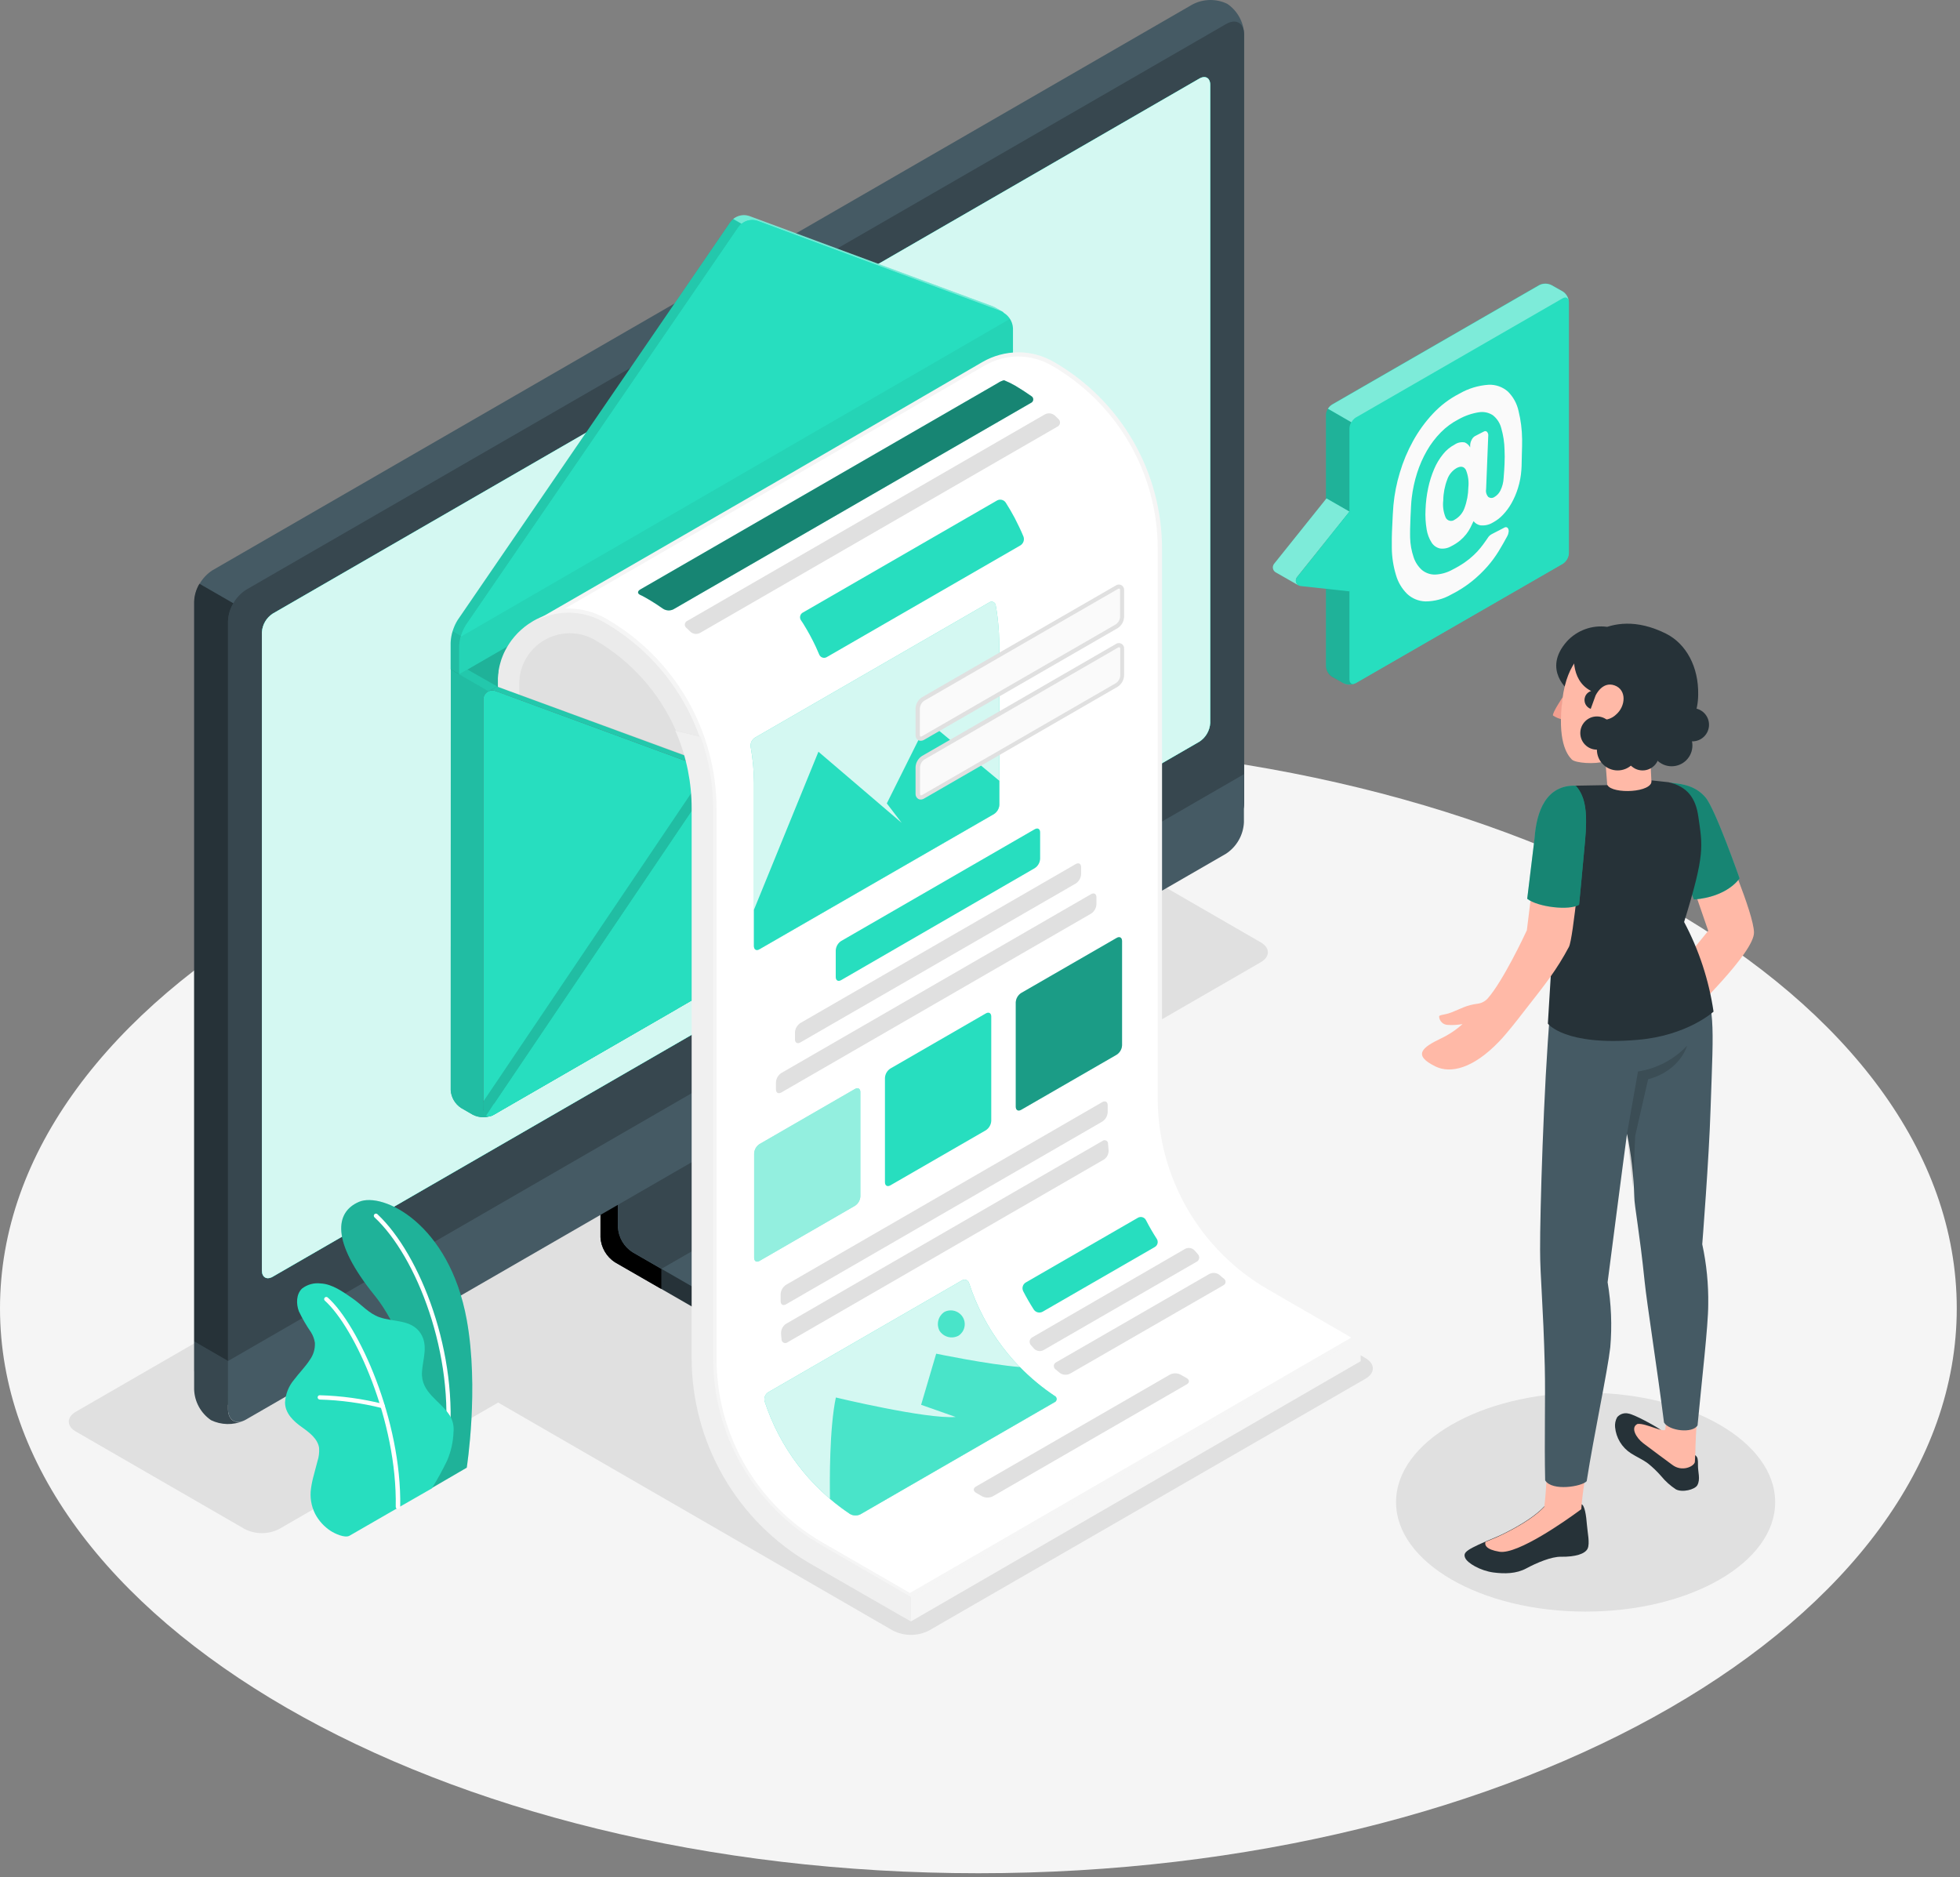 <svg width="472" height="452" viewBox="0 0 472 452" fill="none" xmlns="http://www.w3.org/2000/svg">
<rect x="0" y="0" width="472" height="452" fill="#808080" stroke="none"/>
<g clip-path="url(#clip0_3_109)">
<path d="M235.61 451.08C365.734 451.08 471.22 390.177 471.22 315.05C471.22 239.923 365.734 179.02 235.61 179.02C105.486 179.02 0 239.923 0 315.05C0 390.177 105.486 451.08 235.61 451.08Z" fill="#F5F5F5"/>
<path d="M215.03 392.65L118.08 336.65C115.68 335.27 115.68 333.03 118.08 331.65L223.15 271.02C224.492 270.339 225.975 269.984 227.48 269.984C228.985 269.984 230.468 270.339 231.81 271.02L328.81 327.02C331.2 328.4 331.2 330.63 328.81 332.02L223.69 392.65C222.348 393.331 220.865 393.686 219.36 393.686C217.855 393.686 216.372 393.331 215.03 392.65Z" fill="#E0E0E0"/>
<path d="M381.84 388.08C407.052 388.08 427.49 376.278 427.49 361.72C427.49 347.162 407.052 335.36 381.84 335.36C356.628 335.36 336.19 347.162 336.19 361.72C336.19 376.278 356.628 388.08 381.84 388.08Z" fill="#E0E0E0"/>
<path d="M58.92 368.19L18.28 344.73C15.99 343.41 15.99 341.26 18.28 339.94L254.67 203.46C255.956 202.809 257.378 202.47 258.82 202.47C260.262 202.47 261.684 202.809 262.97 203.46L303.61 226.92C305.9 228.25 305.9 230.39 303.61 231.71L67.22 368.19C65.935 368.846 64.513 369.188 63.07 369.188C61.627 369.188 60.205 368.846 58.92 368.19Z" fill="#E0E0E0"/>
<path d="M205 321.73L239.94 301.53C243.54 299.45 245.34 296.72 245.34 294C245.34 291.28 245.34 289.14 245.34 289.14L209.09 268.7C208.081 268.042 207.241 267.156 206.636 266.114C206.032 265.072 205.68 263.903 205.61 262.7V225.41L144.61 260.67V297.94C144.68 299.143 145.032 300.312 145.636 301.354C146.241 302.396 147.081 303.282 148.09 303.94L178.93 321.71C186.12 325.89 197.8 325.89 205 321.73Z" fill="#263238"/>
<path d="M159.26 305.56V310.4L148.07 303.96C147.063 303.301 146.224 302.415 145.622 301.373C145.019 300.331 144.669 299.162 144.6 297.96V260.67L156.22 253.96C156.47 256.91 156.73 259.96 156.97 262.96L148.82 267.68V295.52C148.885 296.723 149.234 297.893 149.837 298.936C150.439 299.978 151.28 300.864 152.29 301.52L159.26 305.56Z" fill="black"/>
<path d="M148.81 295.51C148.878 296.713 149.228 297.883 149.833 298.926C150.438 299.968 151.279 300.854 152.29 301.51L178.91 316.85C186.12 321.01 197.8 321.01 205 316.85L239.95 296.65C247.16 292.5 247.16 285.76 239.95 281.65L213.31 266.3C212.3 265.643 211.459 264.758 210.854 263.715C210.25 262.673 209.899 261.503 209.83 260.3V232.4L148.83 267.66L148.81 295.51Z" fill="#455A64"/>
<path d="M220.4 270.37L213.32 266.28C212.31 265.623 211.469 264.738 210.864 263.695C210.26 262.653 209.909 261.483 209.84 260.28V232.4L148.84 267.66V295.51C148.908 296.713 149.258 297.883 149.863 298.926C150.468 299.968 151.309 300.854 152.32 301.51L159.32 305.51L220.4 270.37Z" fill="#37474F"/>
<path d="M245.35 289.14V294.02C245.35 296.75 243.54 299.46 239.95 301.55L205.01 321.72C201.181 323.767 196.902 324.829 192.56 324.81V320.02C196.902 320.039 201.181 318.977 205.01 316.93L239.95 296.72C243.56 294.6 245.35 291.87 245.35 289.14Z" fill="#37474F"/>
<path d="M50.83 337.35C52.149 337.988 53.599 338.306 55.064 338.278C56.529 338.25 57.966 337.877 59.26 337.19L295.26 200.94C296.527 200.116 297.581 199.004 298.337 197.696C299.092 196.387 299.529 194.919 299.61 193.41V8.3C299.561 6.84 299.169 5.412 298.466 4.131C297.762 2.851 296.767 1.754 295.56 0.93C294.243 0.292 292.794 -0.025 291.331 0.002C289.868 0.03 288.432 0.403 287.14 1.09L51.14 137.34C49.876 138.163 48.823 139.273 48.069 140.58C47.315 141.887 46.88 143.353 46.8 144.86V330.02C46.856 331.471 47.249 332.889 47.949 334.161C48.648 335.434 49.635 336.526 50.83 337.35Z" fill="#455A64"/>
<path d="M59.26 337.18L295.26 200.94C296.524 200.114 297.576 199.002 298.33 197.694C299.084 196.385 299.519 194.918 299.6 193.41V8.3C299.6 5.53 297.66 4.4 295.26 5.79L59.26 142.02C57.994 142.845 56.94 143.956 56.184 145.265C55.429 146.573 54.992 148.041 54.91 149.55V334.65C54.91 337.45 56.86 338.57 59.26 337.18Z" fill="#37474F"/>
<path d="M58.62 342.15C57.385 342.681 56.051 342.941 54.708 342.913C53.364 342.886 52.042 342.571 50.83 341.99C49.618 341.164 48.617 340.065 47.909 338.782C47.2 337.498 46.803 336.065 46.75 334.6V323.02L54.91 327.74V339.32C54.91 341.85 56.56 343.02 58.62 342.15Z" fill="#37474F"/>
<path d="M54.91 327.74V339.31C54.91 342.08 56.91 343.21 59.26 341.82L295.26 205.57C296.519 204.738 297.565 203.62 298.312 202.309C299.059 200.997 299.487 199.528 299.56 198.02V186.43L54.91 327.74Z" fill="#455A64"/>
<path d="M63.07 305.93V152.27C63.12 151.366 63.382 150.487 63.836 149.703C64.289 148.919 64.921 148.254 65.68 147.76L288.83 18.92C290.27 18.09 291.44 18.76 291.44 20.42V174.08C291.392 174.986 291.13 175.867 290.676 176.653C290.223 177.438 289.59 178.105 288.83 178.6L65.67 307.44C64.23 308.27 63.07 307.59 63.07 305.93Z" fill="#27DEBF"/>
<path d="M63.07 305.93V152.27C63.12 151.366 63.382 150.487 63.836 149.703C64.289 148.919 64.921 148.254 65.68 147.76L288.83 18.92C290.27 18.09 291.44 18.76 291.44 20.42V174.08C291.392 174.986 291.13 175.867 290.676 176.653C290.223 177.438 289.59 178.105 288.83 178.6L65.67 307.44C64.23 308.27 63.07 307.59 63.07 305.93Z" fill="#27DEBF"/>
<path opacity="0.8" d="M63.07 305.93V152.27C63.12 151.366 63.382 150.487 63.836 149.703C64.289 148.919 64.921 148.254 65.68 147.76L288.83 18.92C290.27 18.09 291.44 18.76 291.44 20.42V174.08C291.392 174.986 291.13 175.867 290.676 176.653C290.223 177.438 289.59 178.105 288.83 178.6L65.67 307.44C64.23 308.27 63.07 307.59 63.07 305.93Z" fill="white"/>
<path d="M177.25 261.41C176.207 262.096 175.339 263.017 174.716 264.099C174.092 265.181 173.731 266.393 173.66 267.64C173.66 269.93 175.27 270.86 177.25 269.71C178.298 269.031 179.17 268.113 179.796 267.032C180.422 265.951 180.783 264.737 180.85 263.49C180.85 261.19 179.24 260.26 177.25 261.41Z" fill="#27DEBF"/>
<path d="M56.19 145.27C55.418 146.573 54.978 148.047 54.91 149.56V327.74L46.75 323.02V144.86C46.804 143.344 47.244 141.867 48.03 140.57L56.19 145.27Z" fill="#263238"/>
<path d="M108.56 161.17L241.94 84.17L247.28 87.25C248.01 87.728 248.617 88.371 249.053 89.126C249.489 89.882 249.741 90.729 249.79 91.6V190.02C249.742 190.89 249.489 191.736 249.053 192.49C248.617 193.244 248.01 193.884 247.28 194.36L118.87 268.44C118.093 268.827 117.238 269.028 116.37 269.028C115.502 269.028 114.647 268.827 113.87 268.44L111.04 266.8C110.31 266.324 109.703 265.684 109.267 264.93C108.831 264.176 108.578 263.33 108.53 262.46L108.56 161.17Z" fill="#27DEBF"/>
<path opacity="0.2" d="M108.56 161.17L241.94 84.17L247.28 87.25C248.01 87.728 248.617 88.371 249.053 89.126C249.489 89.882 249.741 90.729 249.79 91.6V190.02C249.742 190.89 249.489 191.736 249.053 192.49C248.617 193.244 248.01 193.884 247.28 194.36L118.87 268.44C118.093 268.827 117.238 269.028 116.37 269.028C115.502 269.028 114.647 268.827 113.87 268.44L111.04 266.8C110.31 266.324 109.703 265.684 109.267 264.93C108.831 264.176 108.578 263.33 108.53 262.46L108.56 161.17Z" fill="black"/>
<path d="M241.16 75.51L241.7 75.21L239.63 74.01C239.454 73.909 239.27 73.822 239.08 73.75L180.38 52.02C179.572 51.758 178.702 51.756 177.893 52.015C177.084 52.273 176.377 52.778 175.87 53.46L110.21 149.32C109.183 150.971 108.598 152.858 108.51 154.8V161.17L110.51 162.35L241.85 84.16V77.79C241.839 76.98 241.6 76.19 241.16 75.51Z" fill="#27DEBF"/>
<path opacity="0.1" d="M178.56 53.89C178.299 54.095 178.069 54.337 177.88 54.61L112.21 150.5C111.671 151.348 111.259 152.272 110.99 153.24L108.99 152.06C109.138 151.567 109.315 151.082 109.52 150.61C109.61 150.41 109.7 150.22 109.8 150.03V149.94C109.904 149.739 110.021 149.546 110.15 149.36L175.81 53.47C175.909 53.328 176.019 53.194 176.14 53.07L176.49 52.75L178.56 53.89Z" fill="black"/>
<path opacity="0.35" d="M241.68 75.2C241.503 75.092 241.315 75.002 241.12 74.93L182.41 53.17C181.765 52.955 181.075 52.909 180.407 53.035C179.738 53.161 179.113 53.455 178.59 53.89L176.59 52.71C177.117 52.279 177.744 51.988 178.413 51.862C179.082 51.736 179.772 51.78 180.42 51.99L239.12 73.74C239.312 73.812 239.496 73.902 239.67 74.01L241.68 75.2Z" fill="white"/>
<path d="M109.56 150.57C109.65 150.37 109.74 150.18 109.84 149.99C109.71 150.18 109.62 150.37 109.56 150.57Z" fill="#27DEBF"/>
<path d="M177.91 54.61L112.24 150.5C111.218 152.166 110.639 154.067 110.56 156.02V162.39L243.94 85.39V79.02C243.893 78.157 243.604 77.325 243.107 76.618C242.611 75.911 241.926 75.357 241.13 75.02L182.41 53.18C181.605 52.91 180.735 52.903 179.926 53.16C179.118 53.417 178.411 53.925 177.91 54.61Z" fill="#27DEBF"/>
<path opacity="0.05" d="M243.93 79.02C243.903 78.222 243.658 77.447 243.22 76.78L111.02 153.29C110.738 154.174 110.583 155.093 110.56 156.02V162.39L243.94 85.39L243.93 79.02Z" fill="black"/>
<path d="M167.67 174.48C170.372 180.865 171.763 187.727 171.76 194.66V198.55L121.94 224.55V164.67C121.938 163.515 122.068 162.365 122.33 161.24C122.43 160.8 122.56 160.37 122.69 159.94L122.91 159.3C123.145 158.667 123.426 158.052 123.75 157.46C124.282 156.469 124.926 155.543 125.67 154.7C125.88 154.45 126.11 154.21 126.34 153.98C126.57 153.75 126.82 153.52 127.07 153.3C129.456 151.193 132.443 149.889 135.61 149.571C138.777 149.253 141.964 149.939 144.72 151.53C144.72 151.53 145.6 151.17 147.22 150.53C154.481 155.045 160.519 161.279 164.8 168.68C165.872 170.554 166.831 172.491 167.67 174.48Z" fill="#E0E0E0"/>
<path d="M327.67 327.78L219.37 390.44V384.56L327.66 321.89L327.67 327.78Z" fill="#F5F5F5"/>
<path d="M167.67 174.48C166.83 172.494 165.872 170.561 164.8 168.69C164.007 167.323 163.153 165.99 162.24 164.69C161.99 164.33 161.73 163.97 161.46 163.62C161.19 163.27 160.98 162.97 160.73 162.62C160.48 162.27 160.31 162.08 160.09 161.82L159.88 161.56L159.06 160.56C158.942 160.41 158.815 160.266 158.68 160.13C158.47 159.88 158.24 159.63 158.02 159.39C157.52 158.84 157.02 158.3 156.47 157.79C156.17 157.48 155.87 157.18 155.56 156.9C155.475 156.808 155.385 156.721 155.29 156.64L154.45 155.87C154.12 155.57 153.79 155.28 153.45 155C153.11 154.72 152.9 154.53 152.61 154.3C152.477 154.179 152.336 154.065 152.19 153.96C151.87 153.7 151.54 153.45 151.19 153.2C150.84 152.95 150.34 152.56 149.9 152.2C149.46 151.84 149.01 151.57 148.56 151.28L147.2 150.4L146.94 150.24L145.77 149.54C145.42 149.34 145.06 149.15 144.71 148.98C144.1 148.685 143.476 148.422 142.84 148.19C142.146 147.945 141.438 147.742 140.72 147.58L140.01 147.44C139.065 147.281 138.108 147.201 137.15 147.2H136.38C136.002 147.21 135.625 147.24 135.25 147.29L134.62 147.37L134.21 147.43C134.052 147.45 133.895 147.48 133.74 147.52H133.68L132.98 147.68C132.801 147.721 132.624 147.771 132.45 147.83L132.18 147.91C131.993 147.963 131.803 148.023 131.61 148.09C131.099 148.254 130.598 148.447 130.11 148.67C129.81 148.8 129.51 148.95 129.21 149.1C129.118 149.137 129.031 149.184 128.95 149.24C128.79 149.32 128.62 149.41 128.46 149.51L127.99 149.8C127.414 150.15 126.86 150.534 126.33 150.95C126.33 150.95 126.27 151 126.25 151.02C125.98 151.24 125.71 151.46 125.44 151.71L124.88 152.24C124.77 152.34 124.67 152.45 124.57 152.55C124.075 153.069 123.611 153.616 123.18 154.19C123 154.43 122.83 154.67 122.67 154.92C122.51 155.17 122.29 155.5 122.11 155.81C121.931 156.101 121.767 156.402 121.62 156.71C121.408 157.12 121.218 157.54 121.05 157.97C120.97 158.17 120.88 158.38 120.81 158.6C120.74 158.82 120.74 158.79 120.71 158.88C120.6 159.2 120.51 159.52 120.42 159.88C120.33 160.24 120.25 160.52 120.19 160.88C120.135 161.098 120.092 161.318 120.06 161.54C120.055 161.623 120.055 161.707 120.06 161.79C120.06 162.01 119.99 162.22 119.97 162.43C119.95 162.64 119.91 163 119.9 163.29C119.89 163.58 119.9 164.08 119.9 164.49V212.26H125.04V164.68C125.037 162.541 125.597 160.438 126.665 158.585C127.734 156.731 129.272 155.192 131.124 154.122C132.977 153.052 135.079 152.489 137.218 152.491C139.358 152.492 141.459 153.058 143.31 154.13C151.959 159.146 158.783 166.79 162.79 175.95L168.89 177.4C168.45 176.42 168.07 175.44 167.67 174.48Z" fill="#EBEBEB"/>
<path d="M246.36 191.29C246.32 191.361 246.273 191.428 246.22 191.49L190.63 173.87C188.521 172.938 186.146 172.798 183.941 173.475C181.737 174.153 179.851 175.604 178.63 177.56L119.21 265.88L117.01 267.15C116.765 267.321 116.481 267.428 116.184 267.461C115.887 267.494 115.587 267.453 115.31 267.34L176.42 176.34C177.645 174.388 179.531 172.941 181.733 172.262C183.935 171.583 186.308 171.717 188.42 172.64L246.36 191.29Z" fill="#27DEBF"/>
<path opacity="0.4" d="M173.15 186.23L173.29 186.11L119.2 265.88L117 267.15C116.754 267.319 116.47 267.424 116.174 267.457C115.877 267.49 115.577 267.45 115.3 267.34L171.03 184.94L173.15 186.23Z" fill="white"/>
<path opacity="0.4" d="M246.36 191.29C246.32 191.361 246.273 191.428 246.22 191.49L190.63 173.86C188.52 172.926 186.143 172.787 183.938 173.467C181.733 174.146 179.848 175.6 178.63 177.56L176.43 176.28C177.656 174.328 179.542 172.883 181.745 172.207C183.948 171.532 186.321 171.671 188.43 172.6L246.36 191.29Z" fill="white"/>
<path d="M249.69 90.96C249.57 90.24 249.19 90.04 248.69 90.38C248.443 90.564 248.227 90.787 248.05 91.04L247.77 91.43L192.92 174.82L184.73 186.23C184.203 186.895 183.504 187.403 182.71 187.701C181.915 187.999 181.054 188.075 180.22 187.92L173.15 186.24L119.15 166.37C118.787 166.296 118.413 166.296 118.05 166.37C117.909 166.398 117.772 166.442 117.64 166.5L119.64 165.32L171.38 184.32L178.19 186.76C179.024 186.917 179.886 186.842 180.681 186.544C181.476 186.246 182.174 185.737 182.7 185.07L190.89 173.67L246.01 89.89C246.178 89.662 246.389 89.468 246.63 89.32L241.86 86.57L243.86 85.42L247.16 87.32C247.803 87.728 248.358 88.26 248.792 88.885C249.226 89.51 249.532 90.216 249.69 90.96Z" fill="#27DEBF"/>
<path opacity="0.4" d="M192.92 174.81L184.73 186.22C184.203 186.885 183.504 187.393 182.71 187.691C181.915 187.989 181.054 188.065 180.22 187.91L173.15 186.23L173.29 186.11L173.63 185.57L178.26 186.67C179.094 186.827 179.956 186.752 180.751 186.454C181.546 186.156 182.244 185.647 182.77 184.98L190.88 173.7L192.92 174.81Z" fill="white"/>
<path opacity="0.1" d="M247.23 87.23L243.93 85.33L241.93 86.48L246.7 89.23C246.457 89.376 246.246 89.57 246.08 89.8L190.96 173.58L190.88 173.69L192.88 174.8L247.73 91.41L248.01 91.02C248.187 90.767 248.403 90.544 248.65 90.36C249.14 90.02 249.52 90.22 249.65 90.94C249.514 90.192 249.229 89.478 248.814 88.841C248.398 88.204 247.86 87.656 247.23 87.23Z" fill="black"/>
<path d="M120.28 167.96L108.56 161.17V262.46C108.608 263.33 108.861 264.176 109.297 264.93C109.733 265.684 110.34 266.324 111.07 266.8L113.9 268.43C114.676 268.819 115.532 269.021 116.4 269.021C117.268 269.021 118.124 268.819 118.9 268.43L120.31 267.61L120.28 167.96Z" fill="#27DEBF"/>
<path opacity="0.15" d="M120.28 167.96L108.56 161.17V262.46C108.608 263.33 108.861 264.176 109.297 264.93C109.733 265.684 110.34 266.324 111.07 266.8L113.9 268.43C114.676 268.819 115.532 269.021 116.4 269.021C117.268 269.021 118.124 268.819 118.9 268.43L120.31 267.61L120.28 167.96Z" fill="black"/>
<path d="M247.77 91.43V188.75C247.744 189.652 247.474 190.529 246.99 191.29C246.623 191.935 246.121 192.495 245.52 192.93L245.43 192.99L245.26 193.1L116.9 267.2C116.746 267.295 116.582 267.372 116.41 267.43C116.399 267.28 116.399 267.13 116.41 266.98V168.58C116.388 168.228 116.451 167.875 116.595 167.553C116.74 167.231 116.96 166.948 117.237 166.73C117.515 166.511 117.841 166.364 118.188 166.299C118.535 166.235 118.893 166.256 119.23 166.36L173.23 186.23L180.3 187.91C181.134 188.065 181.995 187.989 182.79 187.691C183.584 187.393 184.283 186.885 184.81 186.22L193 174.81L247.77 91.43Z" fill="#455A64"/>
<path d="M249.74 91.59V190.02C249.709 190.921 249.439 191.797 248.96 192.56C248.587 193.204 248.087 193.766 247.49 194.21H247.39C247.339 194.25 247.286 194.287 247.23 194.32L118.87 268.42C118.625 268.594 118.339 268.704 118.041 268.739C117.742 268.774 117.439 268.733 117.16 268.62C116.947 268.496 116.767 268.322 116.637 268.113C116.506 267.904 116.428 267.666 116.41 267.42C116.399 267.27 116.399 267.12 116.41 266.97V168.57C116.388 168.218 116.451 167.865 116.595 167.543C116.74 167.221 116.96 166.938 117.237 166.72C117.515 166.501 117.841 166.354 118.188 166.289C118.535 166.225 118.893 166.246 119.23 166.35L173.23 186.22L180.3 187.9C181.134 188.055 181.995 187.979 182.79 187.681C183.584 187.383 184.283 186.875 184.81 186.21L193 174.8L247.85 91.41L248.13 91.02C248.98 89.75 249.74 90.02 249.74 91.59Z" fill="#27DEBF"/>
<path d="M247.23 194.33L247.4 194.22L247.49 194.16C248.089 193.722 248.59 193.163 248.96 192.52C249.433 191.769 249.702 190.907 249.74 190.02L192.93 174.82L230.93 203.72L247.23 194.33Z" fill="#27DEBF"/>
<path opacity="0.2" d="M247.23 194.33L247.4 194.22L247.49 194.16C248.089 193.722 248.59 193.163 248.96 192.52C249.433 191.769 249.702 190.907 249.74 190.02L192.93 174.82L230.93 203.72L247.23 194.33Z" fill="black"/>
<path d="M116.36 267.02C116.323 267.34 116.377 267.665 116.515 267.956C116.653 268.248 116.869 268.495 117.14 268.67C117.417 268.788 117.72 268.833 118.02 268.8C118.32 268.766 118.605 268.656 118.85 268.48L163.05 242.97L173.14 186.28L116.34 265.4L116.36 267.02Z" fill="#27DEBF"/>
<path opacity="0.15" d="M178.56 177.55L117.1 268.63C116.829 268.455 116.613 268.208 116.475 267.916C116.337 267.625 116.283 267.3 116.32 266.98V265.35L176.32 176.35L178.56 177.55Z" fill="black"/>
<path d="M248.96 192.52C248.59 193.163 248.089 193.722 247.49 194.16L247.4 194.22L118.87 268.43C118.625 268.606 118.34 268.716 118.04 268.75C117.74 268.783 117.437 268.738 117.16 268.62L178.63 177.53C179.861 175.562 181.76 174.104 183.978 173.423C186.197 172.741 188.587 172.882 190.71 173.82L248.96 192.52Z" fill="#27DEBF"/>
<path d="M248.96 192.52C248.593 193.165 248.091 193.725 247.49 194.16L247.4 194.22L118.87 268.43C118.623 268.601 118.338 268.708 118.039 268.741C117.74 268.774 117.438 268.733 117.16 268.62L118.87 265.9L245.16 193.02L245.26 192.96C245.792 192.57 246.244 192.081 246.59 191.52L248.96 192.52Z" fill="#27DEBF"/>
<path opacity="0.15" d="M108.98 152.02L110.98 153.2C110.706 154.115 110.565 155.065 110.56 156.02V162.38L108.56 161.2V154.83C108.566 153.878 108.707 152.932 108.98 152.02Z" fill="black"/>
<path d="M119.71 165.28L117.67 166.46L115.61 165.27L110.54 162.35L112.51 161.18L119.71 165.28Z" fill="#27DEBF"/>
<path opacity="0.1" d="M119.8 165.32L112.56 161.18L110.56 162.35L115.63 165.27L117.69 166.46L118.08 166.34C118.443 166.266 118.817 166.266 119.18 166.34L123.28 167.86L170.39 185.2L171.13 184.11L119.8 165.32Z" fill="black"/>
<path d="M197.73 371.82C189.921 367.295 183.436 360.8 178.922 352.984C174.409 345.169 172.026 336.305 172.01 327.28V194.85C172.021 187.852 170.62 180.924 167.89 174.48C163.455 163.954 155.692 155.173 145.79 149.48C142.139 147.341 137.839 146.591 133.68 147.37L142.13 142.5L189.71 115.02L236.66 87.75L236.81 87.66C239.359 86.18 242.253 85.398 245.2 85.39C248.146 85.393 251.038 86.18 253.58 87.67C261.4 92.185 267.894 98.679 272.409 106.499C276.924 114.319 279.3 123.19 279.3 132.22V264.6C279.32 273.807 281.756 282.847 286.364 290.817C290.972 298.787 297.591 305.409 305.56 310.02L326.46 322.08L219.13 384.17L197.73 371.82Z" fill="white"/>
<path d="M245.2 84.85V85.85C248.059 85.854 250.866 86.62 253.33 88.07C261.076 92.537 267.508 98.966 271.979 106.71C276.451 114.453 278.803 123.238 278.8 132.18V264.6C278.817 273.89 281.27 283.013 285.915 291.058C290.559 299.104 297.233 305.79 305.27 310.45L325.42 322.09L219.13 383.59L197.98 371.38C190.252 366.899 183.836 360.467 179.375 352.728C174.914 344.989 172.564 336.213 172.56 327.28V194.85C172.556 185.554 170.102 176.424 165.447 168.378C160.791 160.332 154.097 153.656 146.04 149.02C143.272 147.394 140.12 146.538 136.91 146.54C136.62 146.54 136.33 146.54 136.03 146.54L142.38 142.88L189.96 115.4L236.96 88.12L237.08 88.05C239.556 86.611 242.367 85.849 245.23 85.84V84.84M245.23 84.84C242.191 84.849 239.209 85.656 236.58 87.18L236.44 87.26L189.46 114.55L141.88 142.02L128.98 149.46C131.432 148.196 134.151 147.534 136.91 147.53C139.944 147.532 142.924 148.343 145.54 149.88C153.432 154.435 159.985 160.988 164.54 168.88C165.612 170.751 166.57 172.684 167.41 174.67C170.133 181.05 171.544 187.913 171.56 194.85V327.28C171.557 336.404 173.958 345.368 178.523 353.268C183.088 361.168 189.654 367.726 197.56 372.28L219.2 384.78L327.49 322.11L305.84 309.61C297.936 305.054 291.371 298.495 286.807 290.596C282.243 282.696 279.84 273.733 279.84 264.61V132.18C279.84 123.057 277.437 114.094 272.873 106.194C268.309 98.294 261.744 91.737 253.84 87.18C251.221 85.649 248.244 84.838 245.21 84.83L245.23 84.84Z" fill="#F5F5F5"/>
<path d="M219.37 384.56L197.73 372.02C189.824 367.465 183.259 360.907 178.694 353.007C174.13 345.107 171.728 336.144 171.73 327.02V194.66C171.718 188.778 170.704 182.941 168.73 177.4L162.63 175.95L162.96 176.71C165.339 182.395 166.563 188.497 166.56 194.66V327.09C166.578 337.103 169.223 346.936 174.229 355.608C179.235 364.28 186.428 371.487 195.09 376.51L216.84 389.02L219.37 390.44V384.56Z" fill="#F0F0F0"/>
<path d="M199.07 158.25L245.72 131.34C246.075 131.124 246.343 130.791 246.478 130.399C246.613 130.006 246.607 129.578 246.46 129.19C245.83 127.66 245.11 126.19 244.34 124.69C243.67 123.44 242.96 122.22 242.2 121.03C241.977 120.692 241.633 120.453 241.239 120.36C240.845 120.267 240.431 120.328 240.08 120.53L193.42 147.46C193.26 147.534 193.117 147.639 192.999 147.769C192.881 147.9 192.791 148.053 192.734 148.219C192.677 148.386 192.654 148.562 192.667 148.737C192.68 148.913 192.729 149.084 192.81 149.24L193.47 150.24C194.578 152.023 195.58 153.869 196.47 155.77C196.74 156.36 197.01 156.96 197.26 157.57C197.322 157.743 197.422 157.9 197.551 158.031C197.68 158.162 197.836 158.263 198.008 158.328C198.18 158.393 198.364 158.419 198.548 158.406C198.731 158.392 198.909 158.339 199.07 158.25Z" fill="#27DEBF"/>
<path d="M168.56 152.42L254.64 102.74C254.805 102.661 254.948 102.543 255.056 102.395C255.164 102.248 255.235 102.076 255.26 101.895C255.286 101.714 255.267 101.529 255.204 101.357C255.141 101.185 255.037 101.032 254.9 100.91L254.01 100.05C253.683 99.769 253.279 99.594 252.85 99.547C252.422 99.501 251.989 99.585 251.61 99.79L165.56 149.48C165.388 149.545 165.236 149.656 165.123 149.801C165.01 149.947 164.939 150.121 164.918 150.304C164.897 150.487 164.928 150.672 165.006 150.839C165.084 151.006 165.206 151.148 165.36 151.25L166.24 152.1C166.544 152.39 166.932 152.578 167.348 152.635C167.765 152.693 168.189 152.617 168.56 152.42Z" fill="#E0E0E0"/>
<path d="M159.68 146.59C159.13 146.21 158.58 145.83 158.01 145.46C157.16 144.91 156.29 144.38 155.4 143.88C155 143.647 154.59 143.437 154.17 143.25C153.48 142.93 153.48 142.38 154.17 141.96L240.29 92.24C240.742 91.933 241.242 91.703 241.77 91.56L241.95 91.63C242.807 91.98 243.639 92.387 244.44 92.85C245.78 93.64 247.09 94.49 248.35 95.38C248.501 95.462 248.625 95.586 248.709 95.736C248.792 95.886 248.832 96.057 248.822 96.228C248.813 96.4 248.755 96.565 248.655 96.705C248.556 96.846 248.419 96.955 248.26 97.02L162.16 146.73C161.769 146.922 161.336 147.01 160.902 146.985C160.467 146.961 160.046 146.825 159.68 146.59Z" fill="#27DEBF"/>
<path opacity="0.4" d="M159.68 146.59C159.13 146.21 158.58 145.83 158.01 145.46C157.16 144.91 156.29 144.38 155.4 143.88C155 143.647 154.59 143.437 154.17 143.25C153.48 142.93 153.48 142.38 154.17 141.96L240.29 92.24C240.742 91.933 241.242 91.703 241.77 91.56L241.95 91.63C242.807 91.98 243.639 92.387 244.44 92.85C245.78 93.64 247.09 94.49 248.35 95.38C248.501 95.462 248.625 95.586 248.709 95.736C248.792 95.886 248.832 96.057 248.822 96.228C248.813 96.4 248.755 96.565 248.655 96.705C248.556 96.846 248.419 96.955 248.26 97.02L162.16 146.73C161.769 146.922 161.336 147.01 160.902 146.985C160.467 146.961 160.046 146.825 159.68 146.59Z" fill="black"/>
<path d="M240.66 193.73V156.73C240.66 155.54 240.6 152.4 240.47 151.23C240.344 149.405 240.117 147.589 239.79 145.79C239.774 145.614 239.712 145.446 239.61 145.303C239.507 145.159 239.369 145.045 239.209 144.972C239.048 144.899 238.872 144.869 238.696 144.886C238.521 144.904 238.353 144.967 238.21 145.07L181.78 177.64C181.418 177.875 181.131 178.209 180.954 178.603C180.776 178.997 180.716 179.433 180.78 179.86C181.284 182.7 181.551 185.576 181.58 188.46C181.58 188.63 181.58 193.66 181.58 193.83V227.83C181.58 228.65 182.16 228.99 182.88 228.58L239.37 196.02C239.752 195.769 240.068 195.43 240.293 195.031C240.517 194.633 240.643 194.187 240.66 193.73Z" fill="#27DEBF"/>
<path opacity="0.8" d="M240.66 193.73V156.73C240.66 155.54 240.6 152.4 240.47 151.23C240.344 149.405 240.117 147.589 239.79 145.79C239.774 145.614 239.712 145.446 239.61 145.303C239.507 145.159 239.369 145.045 239.209 144.972C239.048 144.899 238.872 144.869 238.696 144.886C238.521 144.904 238.353 144.967 238.21 145.07L181.78 177.64C181.418 177.875 181.131 178.209 180.954 178.603C180.776 178.997 180.716 179.433 180.78 179.86C181.284 182.7 181.551 185.576 181.58 188.46C181.58 188.63 181.58 193.66 181.58 193.83V227.83C181.58 228.65 182.16 228.99 182.88 228.58L239.37 196.02C239.752 195.769 240.068 195.43 240.293 195.031C240.517 194.633 240.643 194.187 240.66 193.73Z" fill="white"/>
<path d="M223.42 173.7L213.56 193.46L217.14 198.15L197.09 181.02L181.56 219.08V227.84C181.56 228.66 182.14 229 182.86 228.59L239.37 196.02C239.747 195.773 240.06 195.44 240.284 195.049C240.508 194.658 240.637 194.22 240.66 193.77V188.02L223.42 173.7Z" fill="#27DEBF"/>
<path d="M202.56 226.6L249.18 199.68C249.9 199.27 250.48 199.6 250.48 200.43V206.81C250.456 207.261 250.326 207.7 250.1 208.091C249.874 208.482 249.559 208.814 249.18 209.06L202.56 236.02C201.84 236.43 201.26 236.1 201.26 235.27V228.89C201.277 228.432 201.405 227.985 201.631 227.586C201.857 227.188 202.176 226.85 202.56 226.6Z" fill="#27DEBF"/>
<path d="M192.74 246.35L259.05 208.07C259.77 207.65 260.35 207.99 260.35 208.82V210.51C260.326 210.961 260.195 211.4 259.969 211.791C259.743 212.182 259.428 212.514 259.05 212.76L192.74 251.02C192.02 251.44 191.44 251.1 191.44 250.27V248.58C191.469 248.133 191.602 247.699 191.827 247.312C192.053 246.925 192.365 246.596 192.74 246.35Z" fill="#E0E0E0"/>
<path d="M188.16 258.38L262.74 215.32C263.46 214.91 264.04 215.24 264.04 216.07V217.76C264.016 218.211 263.886 218.65 263.66 219.041C263.434 219.432 263.119 219.764 262.74 220.01L188.16 263.07C187.44 263.48 186.86 263.15 186.86 262.32V260.63C186.885 260.179 187.016 259.741 187.242 259.35C187.468 258.959 187.782 258.627 188.16 258.38Z" fill="#E0E0E0"/>
<path d="M182.9 275.5L205.9 262.22C206.61 261.81 207.19 262.15 207.19 262.97V288.1C207.167 288.55 207.038 288.988 206.814 289.379C206.59 289.77 206.277 290.103 205.9 290.35L182.9 303.63C182.19 304.04 181.61 303.71 181.61 302.88V277.75C181.633 277.3 181.762 276.862 181.986 276.471C182.21 276.08 182.523 275.747 182.9 275.5Z" fill="#27DEBF"/>
<path opacity="0.5" d="M182.9 275.5L205.9 262.22C206.61 261.81 207.19 262.15 207.19 262.97V288.1C207.167 288.55 207.038 288.988 206.814 289.379C206.59 289.77 206.277 290.103 205.9 290.35L182.9 303.63C182.19 304.04 181.61 303.71 181.61 302.88V277.75C181.633 277.3 181.762 276.862 181.986 276.471C182.21 276.08 182.523 275.747 182.9 275.5Z" fill="white"/>
<path d="M214.41 257.31L237.41 244.03C238.13 243.62 238.71 243.96 238.71 244.78V269.92C238.684 270.37 238.553 270.809 238.327 271.199C238.101 271.59 237.787 271.922 237.41 272.17L214.41 285.44C213.69 285.85 213.11 285.52 213.11 284.69V259.56C213.134 259.109 213.264 258.67 213.49 258.279C213.716 257.888 214.031 257.556 214.41 257.31Z" fill="#27DEBF"/>
<path d="M245.91 239.12L268.91 225.85C269.63 225.43 270.21 225.77 270.21 226.6V251.73C270.186 252.181 270.055 252.62 269.829 253.011C269.603 253.402 269.288 253.734 268.91 253.98L245.91 267.25C245.19 267.66 244.61 267.33 244.61 266.5V241.37C244.634 240.919 244.764 240.48 244.99 240.089C245.216 239.698 245.531 239.366 245.91 239.12Z" fill="#27DEBF"/>
<path opacity="0.3" d="M245.91 239.12L268.91 225.85C269.63 225.43 270.21 225.77 270.21 226.6V251.73C270.186 252.181 270.055 252.62 269.829 253.011C269.603 253.402 269.288 253.734 268.91 253.98L245.91 267.25C245.19 267.66 244.61 267.33 244.61 266.5V241.37C244.634 240.919 244.764 240.48 244.99 240.089C245.216 239.698 245.531 239.366 245.91 239.12Z" fill="black"/>
<path d="M265.45 270.08L189.29 314.08C188.57 314.49 187.99 314.15 187.99 313.33V311.64C188.016 311.189 188.147 310.751 188.373 310.361C188.599 309.97 188.913 309.637 189.29 309.39L265.45 265.39C266.16 264.98 266.75 265.32 266.75 266.14V267.83C266.726 268.281 266.596 268.72 266.37 269.111C266.144 269.502 265.829 269.834 265.45 270.08Z" fill="#E0E0E0"/>
<path d="M189.67 323.22L265.84 279.22C266.208 278.979 266.507 278.644 266.705 278.251C266.903 277.858 266.995 277.42 266.97 276.98C266.92 276.49 266.88 275.98 266.84 275.5C266.861 275.332 266.83 275.162 266.752 275.011C266.674 274.861 266.552 274.738 266.403 274.658C266.254 274.578 266.084 274.545 265.916 274.563C265.747 274.581 265.589 274.65 265.46 274.76L189.32 318.76C188.943 319 188.633 319.331 188.418 319.723C188.203 320.114 188.09 320.553 188.09 321C188.09 321.5 188.16 322 188.21 322.5C188.207 322.671 188.253 322.839 188.342 322.984C188.43 323.13 188.559 323.247 188.712 323.323C188.865 323.398 189.036 323.429 189.206 323.41C189.375 323.392 189.536 323.326 189.67 323.22Z" fill="#E0E0E0"/>
<path d="M231.64 308.33L185 335.26C184.644 335.487 184.368 335.822 184.214 336.215C184.059 336.609 184.034 337.041 184.14 337.45C187.754 348.534 194.988 358.081 204.68 364.56C205.065 364.784 205.5 364.908 205.946 364.921C206.392 364.933 206.833 364.833 207.23 364.63L253.91 337.68C254.066 337.618 254.2 337.51 254.294 337.371C254.388 337.232 254.438 337.068 254.438 336.9C254.438 336.732 254.388 336.568 254.294 336.429C254.2 336.29 254.066 336.182 253.91 336.12C244.227 329.639 236.998 320.096 233.38 309.02C233.338 308.841 233.253 308.675 233.133 308.535C233.013 308.396 232.861 308.288 232.69 308.22C232.519 308.153 232.335 308.127 232.152 308.146C231.969 308.165 231.793 308.228 231.64 308.33Z" fill="#27DEBF"/>
<path opacity="0.8" d="M231.64 308.33L185 335.26C184.644 335.487 184.368 335.822 184.214 336.215C184.059 336.609 184.034 337.041 184.14 337.45C187.754 348.534 194.988 358.081 204.68 364.56C205.065 364.784 205.5 364.908 205.946 364.921C206.392 364.933 206.833 364.833 207.23 364.63L253.91 337.68C254.066 337.618 254.2 337.51 254.294 337.371C254.388 337.232 254.438 337.068 254.438 336.9C254.438 336.732 254.388 336.568 254.294 336.429C254.2 336.29 254.066 336.182 253.91 336.12C244.227 329.639 236.998 320.096 233.38 309.02C233.338 308.841 233.253 308.675 233.133 308.535C233.013 308.396 232.861 308.288 232.69 308.22C232.519 308.153 232.335 308.127 232.152 308.146C231.969 308.165 231.793 308.228 231.64 308.33Z" fill="white"/>
<path opacity="0.8" d="M253.95 336.12C250.937 334.106 248.141 331.784 245.61 329.19C237.83 328.55 225.45 325.97 225.45 325.97L221.82 338.28L230.14 341.21C223.07 341.77 201.29 336.52 201.29 336.52C199.72 343.96 199.8 356.72 199.87 360.92C201.399 362.228 203.006 363.443 204.68 364.56C205.065 364.784 205.5 364.908 205.946 364.921C206.392 364.933 206.833 364.833 207.23 364.63L253.91 337.68C254.068 337.622 254.204 337.518 254.302 337.381C254.4 337.244 254.454 337.082 254.459 336.914C254.463 336.746 254.417 336.58 254.326 336.439C254.235 336.297 254.104 336.186 253.95 336.12Z" fill="#27DEBF"/>
<path opacity="0.8" d="M226.25 320.45C226.722 321.184 227.453 321.714 228.297 321.937C229.141 322.159 230.038 322.056 230.81 321.65C231.512 321.198 232.017 320.498 232.223 319.688C232.429 318.879 232.321 318.022 231.92 317.29C231.5 316.532 230.806 315.964 229.979 315.704C229.153 315.443 228.258 315.51 227.48 315.89C226.741 316.358 226.204 317.086 225.976 317.93C225.749 318.775 225.846 319.674 226.25 320.45Z" fill="#27DEBF"/>
<path d="M251.09 315.86L278.09 300.29C278.258 300.195 278.405 300.066 278.52 299.911C278.636 299.757 278.718 299.58 278.761 299.391C278.804 299.203 278.808 299.008 278.771 298.818C278.735 298.629 278.66 298.449 278.55 298.29C277.63 296.86 276.77 295.38 275.99 293.86C275.906 293.681 275.786 293.523 275.637 293.394C275.488 293.265 275.313 293.169 275.124 293.112C274.935 293.056 274.737 293.04 274.541 293.065C274.346 293.091 274.158 293.157 273.99 293.26L247.03 308.82C246.679 309.026 246.419 309.357 246.302 309.746C246.185 310.136 246.22 310.555 246.4 310.92C247.18 312.44 248.04 313.92 248.96 315.36C249.188 315.694 249.534 315.931 249.928 316.024C250.322 316.116 250.737 316.058 251.09 315.86Z" fill="#27DEBF"/>
<path d="M251.34 325.09L288.16 303.84C288.323 303.757 288.464 303.636 288.571 303.488C288.678 303.34 288.748 303.168 288.776 302.987C288.803 302.806 288.787 302.621 288.729 302.448C288.67 302.274 288.571 302.117 288.44 301.99L287.68 301.12C287.4 300.813 287.027 300.607 286.618 300.535C286.209 300.463 285.788 300.528 285.42 300.72L248.61 322.02C248.443 322.105 248.298 322.227 248.187 322.377C248.075 322.527 248 322.701 247.967 322.885C247.934 323.07 247.945 323.259 247.997 323.438C248.05 323.618 248.143 323.783 248.27 323.92C248.52 324.21 248.77 324.5 249.03 324.78C249.329 325.076 249.716 325.267 250.133 325.323C250.55 325.379 250.974 325.297 251.34 325.09Z" fill="#E0E0E0"/>
<path d="M254.21 329.76C254.55 330.047 254.883 330.327 255.21 330.6C255.569 330.856 255.991 331.008 256.431 331.038C256.871 331.068 257.31 330.975 257.7 330.77L294.56 309.53C294.72 309.462 294.857 309.352 294.958 309.211C295.059 309.07 295.119 308.904 295.131 308.732C295.144 308.559 295.108 308.386 295.028 308.232C294.949 308.078 294.828 307.95 294.68 307.86C294.32 307.58 293.98 307.29 293.68 307.01C293.338 306.742 292.927 306.577 292.495 306.534C292.063 306.492 291.627 306.573 291.24 306.77L254.38 328.02C254.216 328.091 254.075 328.205 253.97 328.349C253.865 328.493 253.8 328.662 253.783 328.84C253.766 329.017 253.796 329.196 253.871 329.358C253.946 329.52 254.063 329.659 254.21 329.76Z" fill="#E0E0E0"/>
<path d="M235.04 357.96L281.72 331.02C282.12 330.813 282.564 330.705 283.015 330.705C283.466 330.705 283.91 330.813 284.31 331.02L285.78 331.86C286.5 332.28 286.5 332.95 285.78 333.36L239.1 360.31C238.698 360.517 238.252 360.625 237.8 360.625C237.348 360.625 236.902 360.517 236.5 360.31L235.04 359.47C234.32 359.02 234.32 358.37 235.04 357.96Z" fill="#E0E0E0"/>
<path d="M222.27 168.34L268.9 141.41C269.62 140.99 270.2 141.33 270.2 142.16V148.54C270.176 148.991 270.045 149.43 269.819 149.821C269.593 150.212 269.278 150.544 268.9 150.79L222.28 177.71C221.56 178.12 220.98 177.79 220.98 176.96V170.59C221.003 170.14 221.132 169.702 221.356 169.311C221.58 168.92 221.893 168.587 222.27 168.34Z" fill="#FAFAFA"/>
<path d="M221.69 178.38C221.487 178.383 221.286 178.331 221.11 178.23C220.901 178.094 220.732 177.905 220.621 177.681C220.51 177.458 220.461 177.209 220.48 176.96V170.59C220.506 170.053 220.659 169.53 220.927 169.064C221.195 168.598 221.569 168.203 222.02 167.91L268.65 141.02C268.851 140.866 269.093 140.774 269.345 140.757C269.598 140.74 269.85 140.799 270.069 140.925C270.289 141.051 270.466 141.24 270.578 141.467C270.69 141.694 270.733 141.949 270.7 142.2V148.58C270.675 149.118 270.521 149.642 270.251 150.109C269.981 150.575 269.604 150.97 269.15 151.26L222.56 178.14C222.298 178.298 221.997 178.381 221.69 178.38ZM222.52 168.77C222.228 168.979 221.986 169.251 221.813 169.566C221.64 169.881 221.54 170.231 221.52 170.59V176.96C221.52 177.2 221.59 177.33 221.65 177.37C221.71 177.41 221.85 177.37 222.06 177.27L268.69 150.36C268.991 150.155 269.241 149.885 269.423 149.57C269.605 149.255 269.713 148.903 269.74 148.54V142.16C269.74 141.91 269.67 141.79 269.61 141.75C269.538 141.734 269.463 141.733 269.39 141.749C269.318 141.764 269.249 141.795 269.19 141.84L222.52 168.77Z" fill="#E0E0E0"/>
<path d="M222.27 182.48L268.9 155.55C269.62 155.14 270.2 155.47 270.2 156.3V162.68C270.176 163.131 270.046 163.57 269.82 163.961C269.594 164.352 269.279 164.684 268.9 164.93L222.28 191.85C221.56 192.27 220.98 191.93 220.98 191.1V184.73C221.005 184.28 221.134 183.843 221.358 183.452C221.582 183.062 221.895 182.729 222.27 182.48Z" fill="#FAFAFA"/>
<path d="M221.69 192.53C221.485 192.534 221.284 192.478 221.11 192.37C220.901 192.234 220.732 192.045 220.621 191.821C220.51 191.598 220.461 191.349 220.48 191.1V184.73C220.506 184.193 220.659 183.67 220.927 183.204C221.195 182.738 221.569 182.343 222.02 182.05L268.65 155.12C268.851 154.966 269.093 154.874 269.345 154.857C269.598 154.84 269.85 154.899 270.069 155.025C270.289 155.151 270.466 155.34 270.578 155.567C270.69 155.794 270.733 156.049 270.7 156.3V162.68C270.675 163.219 270.521 163.745 270.251 164.213C269.981 164.681 269.604 165.077 269.15 165.37L222.56 192.28C222.3 192.446 221.998 192.533 221.69 192.53ZM269.48 155.87C269.361 155.878 269.246 155.92 269.15 155.99L222.56 182.92C222.269 183.128 222.028 183.399 221.855 183.712C221.682 184.025 221.581 184.373 221.56 184.73V191.1C221.56 191.35 221.63 191.47 221.69 191.51C221.75 191.55 221.89 191.51 222.1 191.42L268.73 164.5C269.032 164.297 269.284 164.027 269.466 163.712C269.648 163.396 269.755 163.043 269.78 162.68V156.3C269.78 156.06 269.71 155.93 269.65 155.89L269.48 155.87Z" fill="#E0E0E0"/>
<path d="M103.64 358.52L112.4 353.42C112.4 353.42 115.4 334.33 112.4 317.83C108.19 294.63 92.15 286.97 86.45 289.41C80.75 291.85 79.56 298.79 90.28 312.02C96.56 319.8 103.33 336.91 103.64 358.52Z" fill="#27DEBF"/>
<g opacity="0.2">
<path d="M103.64 358.52L112.4 353.42C112.4 353.42 115.4 334.33 112.4 317.83C108.19 294.63 92.15 286.97 86.45 289.41C80.75 291.85 79.56 298.79 90.28 312.02C96.56 319.8 103.33 336.91 103.64 358.52Z" fill="black"/>
</g>
<path d="M107.56 348.69C107.424 348.675 107.299 348.606 107.213 348.5C107.126 348.393 107.086 348.256 107.1 348.12C109.61 326.25 100.3 302.57 90.23 293.18C90.171 293.137 90.121 293.082 90.085 293.018C90.049 292.954 90.026 292.884 90.019 292.811C90.012 292.738 90.02 292.664 90.043 292.595C90.067 292.525 90.104 292.462 90.154 292.408C90.204 292.354 90.264 292.311 90.332 292.282C90.399 292.253 90.472 292.239 90.545 292.24C90.618 292.241 90.69 292.258 90.757 292.289C90.823 292.32 90.882 292.365 90.93 292.42C101.16 302.02 110.65 326.02 108.11 348.23C108.095 348.363 108.029 348.484 107.927 348.57C107.825 348.656 107.693 348.699 107.56 348.69Z" fill="white"/>
<path d="M84.2 369.79C83.06 370.47 80.58 369.26 79.66 368.67C78.077 367.643 76.783 366.228 75.9 364.56C74.939 362.655 74.59 360.501 74.9 358.39C75.058 357.275 75.292 356.173 75.6 355.09L76.45 351.87C76.792 350.83 76.925 349.732 76.84 348.64C76.51 346.47 74.54 344.98 72.75 343.7C70.75 342.29 68.69 340.41 68.64 337.78C68.735 335.735 69.505 333.78 70.83 332.22C72.05 330.6 73.51 329.16 74.61 327.46C75.476 326.267 75.907 324.813 75.83 323.34C75.692 322.442 75.372 321.581 74.89 320.81C73.785 319.206 72.809 317.518 71.97 315.76C71.29 313.93 71.33 311.64 72.73 310.29C74.008 309.3 75.626 308.858 77.23 309.06C80.01 309.18 82.7 311.14 84.91 312.67C87.12 314.2 88.84 316.3 91.37 317.19C94.68 318.37 99.08 317.68 101.28 321.06C103.19 323.99 101.81 327.27 101.62 330.38C101.32 335.38 106.03 337.26 108.34 340.89C109.057 342.093 109.362 343.498 109.21 344.89C109.122 347.227 108.606 349.528 107.69 351.68C106.584 353.996 105.346 356.247 103.98 358.42C103.86 358.46 84.37 369.68 84.2 369.79Z" fill="#27DEBF"/>
<path d="M95.81 363.38C95.742 363.379 95.674 363.364 95.612 363.337C95.549 363.309 95.493 363.27 95.445 363.221C95.398 363.171 95.361 363.113 95.336 363.05C95.311 362.986 95.299 362.918 95.3 362.85C95.68 342.2 85.43 319.65 78.21 313.19C78.114 313.093 78.06 312.962 78.06 312.825C78.06 312.688 78.114 312.557 78.21 312.46C78.257 312.411 78.314 312.373 78.377 312.346C78.44 312.32 78.507 312.306 78.575 312.306C78.643 312.306 78.71 312.32 78.773 312.346C78.836 312.373 78.892 312.411 78.94 312.46C86.31 319.04 96.76 341.96 96.38 362.9C96.367 363.039 96.3 363.167 96.194 363.257C96.087 363.347 95.949 363.391 95.81 363.38Z" fill="white"/>
<path d="M92.15 339.08C92.101 339.095 92.049 339.095 92 339.08C87.089 337.852 82.06 337.161 77 337.02C76.864 337.012 76.735 336.954 76.641 336.855C76.546 336.757 76.492 336.626 76.49 336.49C76.489 336.421 76.501 336.352 76.528 336.288C76.554 336.224 76.593 336.167 76.643 336.119C76.693 336.071 76.752 336.034 76.817 336.01C76.882 335.986 76.951 335.976 77.02 335.98C82.178 336.12 87.305 336.825 92.31 338.08C92.377 338.098 92.439 338.13 92.493 338.173C92.548 338.216 92.593 338.269 92.627 338.329C92.66 338.39 92.681 338.456 92.689 338.525C92.696 338.594 92.69 338.664 92.67 338.73C92.636 338.839 92.566 338.933 92.472 338.997C92.377 339.06 92.264 339.09 92.15 339.08Z" fill="white"/>
<path d="M370.64 68.64L320.79 97.38C320.359 97.658 320 98.034 319.743 98.477C319.486 98.92 319.337 99.418 319.31 99.93V160.44C319.34 160.951 319.491 161.448 319.75 161.889C320.009 162.331 320.369 162.704 320.8 162.98L323.49 164.5C323.955 164.736 324.469 164.859 324.99 164.859C325.511 164.859 326.025 164.736 326.49 164.5L376.34 135.77C376.771 135.49 377.13 135.112 377.387 134.667C377.644 134.223 377.793 133.723 377.82 133.21V72.71C377.791 72.2 377.642 71.704 377.385 71.263C377.127 70.821 376.769 70.447 376.34 70.17L373.64 68.65C373.176 68.412 372.663 68.287 372.141 68.286C371.62 68.284 371.105 68.405 370.64 68.64Z" fill="#27DEBF"/>
<path d="M324.97 163.63V103.13C324.997 102.617 325.146 102.117 325.403 101.673C325.66 101.228 326.019 100.85 326.45 100.57L376.3 71.84C377.12 71.37 377.78 71.75 377.78 72.69V133.19C377.753 133.703 377.604 134.203 377.347 134.647C377.09 135.092 376.731 135.47 376.3 135.75L326.45 164.48C325.63 164.95 324.97 164.57 324.97 163.63Z" fill="#27DEBF"/>
<path opacity="0.2" d="M326.45 164.48C325.984 164.711 325.47 164.831 324.95 164.831C324.43 164.831 323.916 164.711 323.45 164.48L320.8 163.02C320.367 162.748 320.006 162.377 319.747 161.937C319.487 161.496 319.338 161 319.31 160.49V99.93C319.333 99.398 319.495 98.88 319.78 98.43L325.41 101.68C325.139 102.117 324.987 102.617 324.97 103.13V163.63C324.97 164.49 325.56 165.02 326.45 164.48Z" fill="black"/>
<path opacity="0.4" d="M377.76 72.42C377.64 71.68 377.04 71.42 376.3 71.84L326.45 100.57C326.027 100.848 325.682 101.23 325.45 101.68L319.81 98.43C320.054 98.018 320.398 97.674 320.81 97.43L370.67 68.69C371.133 68.45 371.648 68.324 372.17 68.324C372.692 68.324 373.206 68.45 373.67 68.69L376.36 70.21C376.735 70.459 377.054 70.785 377.295 71.166C377.537 71.547 377.695 71.974 377.76 72.42Z" fill="white"/>
<path d="M312.68 140.94C311.75 140.39 307.41 137.94 307.18 137.8C307.007 137.693 306.859 137.549 306.748 137.379C306.637 137.208 306.565 137.015 306.537 136.813C306.51 136.612 306.527 136.406 306.588 136.212C306.649 136.018 306.752 135.84 306.89 135.69L319.44 120.02L324.97 123.19L312.43 138.85C312.297 138.998 312.197 139.173 312.137 139.363C312.077 139.553 312.058 139.754 312.082 139.952C312.105 140.149 312.171 140.34 312.274 140.51C312.377 140.681 312.516 140.827 312.68 140.94Z" fill="#27DEBF"/>
<path opacity="0.4" d="M312.68 140.94C311.75 140.39 307.41 137.94 307.18 137.8C307.007 137.693 306.859 137.549 306.748 137.379C306.637 137.208 306.565 137.015 306.537 136.813C306.51 136.612 306.527 136.406 306.588 136.212C306.649 136.018 306.752 135.84 306.89 135.69L319.44 120.02L324.97 123.19L312.43 138.85C312.297 138.998 312.197 139.173 312.137 139.363C312.077 139.553 312.058 139.754 312.082 139.952C312.105 140.149 312.171 140.34 312.274 140.51C312.377 140.681 312.516 140.827 312.68 140.94Z" fill="white"/>
<path d="M324.97 123.21L312.43 138.87C312.248 139.049 312.121 139.276 312.066 139.525C312.01 139.774 312.028 140.033 312.117 140.273C312.206 140.512 312.362 140.72 312.566 140.872C312.771 141.024 313.015 141.114 313.27 141.13L324.97 142.4L328.56 132.52L324.97 123.21Z" fill="#27DEBF"/>
<path d="M366.37 113.18C366.27 114.661 365.994 116.124 365.55 117.54C365.159 118.813 364.633 120.04 363.98 121.2C363.41 122.213 362.714 123.151 361.91 123.99C361.251 124.697 360.481 125.291 359.63 125.75C358.7 126.36 357.585 126.625 356.48 126.5C355.837 126.367 355.26 126.013 354.85 125.5C354.61 126.01 354.36 126.5 354.1 127.05C353.82 127.605 353.485 128.131 353.1 128.62C352.663 129.175 352.17 129.685 351.63 130.14C350.969 130.685 350.248 131.151 349.48 131.53C348.661 132.014 347.702 132.205 346.76 132.07C345.934 131.881 345.215 131.375 344.76 130.66C344.147 129.693 343.739 128.611 343.56 127.48C343.296 125.905 343.205 124.305 343.29 122.71C343.352 120.944 343.57 119.188 343.94 117.46C344.269 115.911 344.748 114.397 345.37 112.94C345.91 111.655 346.631 110.452 347.51 109.37C348.264 108.42 349.207 107.636 350.28 107.07C350.635 106.821 351.037 106.646 351.461 106.555C351.886 106.464 352.324 106.459 352.75 106.54C353.304 106.782 353.759 107.205 354.04 107.74V107.2C354.058 106.74 354.185 106.291 354.41 105.89C354.581 105.522 354.86 105.215 355.21 105.01L357.35 103.91C357.467 103.834 357.607 103.802 357.746 103.818C357.885 103.835 358.014 103.899 358.11 104C358.227 104.136 358.313 104.296 358.362 104.469C358.41 104.642 358.42 104.823 358.39 105L357.88 117.79C357.817 118.128 357.834 118.475 357.929 118.805C358.025 119.135 358.196 119.438 358.43 119.69C358.641 119.832 358.89 119.908 359.145 119.908C359.4 119.908 359.649 119.832 359.86 119.69C360.485 119.332 360.99 118.796 361.31 118.15C361.787 117.19 362.056 116.141 362.1 115.07C362.2 113.97 362.27 112.82 362.32 111.64C362.37 110.46 362.37 109.37 362.32 108.37C362.29 106.576 362.021 104.793 361.52 103.07C361.202 101.858 360.5 100.781 359.52 100C358.534 99.346 357.339 99.086 356.17 99.27C354.456 99.535 352.804 100.104 351.29 100.95C349.69 101.769 348.231 102.839 346.97 104.12C345.665 105.447 344.536 106.935 343.61 108.55C342.639 110.245 341.851 112.038 341.26 113.9C340.648 115.818 340.22 117.791 339.98 119.79C339.91 120.34 339.84 121.05 339.8 121.91C339.76 122.77 339.71 123.69 339.67 124.63C339.63 125.57 339.6 126.48 339.58 127.35C339.56 128.22 339.58 128.93 339.58 129.46C339.622 131.074 339.908 132.672 340.43 134.2C340.818 135.377 341.508 136.432 342.43 137.26C343.312 137.982 344.42 138.372 345.56 138.36C347.049 138.302 348.502 137.891 349.8 137.16C350.815 136.651 351.794 136.073 352.73 135.43C353.502 134.898 354.231 134.307 354.91 133.66C355.493 133.121 356.034 132.539 356.53 131.92C356.98 131.36 357.4 130.8 357.77 130.26C358.14 129.72 358.33 129.43 358.51 129.2C358.713 128.96 358.961 128.763 359.24 128.62L362.24 127.07C362.355 126.986 362.493 126.941 362.635 126.941C362.777 126.941 362.915 126.986 363.03 127.07C363.156 127.215 363.245 127.387 363.29 127.573C363.335 127.76 363.335 127.954 363.29 128.14C363.253 128.493 363.14 128.834 362.96 129.14C362.35 130.27 361.67 131.47 360.91 132.72C360.111 134.02 359.205 135.251 358.2 136.4C357.074 137.678 355.843 138.858 354.52 139.93C352.972 141.174 351.296 142.25 349.52 143.14C347.626 144.234 345.478 144.813 343.29 144.82C341.646 144.781 340.073 144.141 338.87 143.02C337.592 141.758 336.662 140.187 336.17 138.46C335.526 136.332 335.19 134.123 335.17 131.9C335.17 131.35 335.17 130.61 335.17 129.68C335.17 128.75 335.23 127.77 335.27 126.74C335.31 125.71 335.36 124.74 335.41 123.82C335.46 122.9 335.51 122.16 335.56 121.63C335.808 118.978 336.324 116.358 337.1 113.81C337.883 111.169 338.949 108.621 340.28 106.21C341.597 103.82 343.206 101.603 345.07 99.61C346.901 97.645 349.06 96.014 351.45 94.79C353.605 93.545 356.017 92.813 358.5 92.65C360.197 92.581 361.855 93.168 363.13 94.29C364.408 95.556 365.294 97.163 365.68 98.92C366.235 101.162 366.527 103.461 366.55 105.77C366.55 106.77 366.55 107.98 366.49 109.36C366.43 110.74 366.47 112.07 366.37 113.18ZM347.56 120.49C347.391 121.904 347.594 123.338 348.15 124.65C348.246 124.838 348.382 125.003 348.549 125.133C348.716 125.263 348.909 125.355 349.115 125.402C349.321 125.448 349.535 125.449 349.742 125.404C349.948 125.359 350.142 125.269 350.31 125.14C351.4 124.533 352.235 123.553 352.66 122.38C353.259 120.78 353.577 119.088 353.6 117.38C353.762 115.95 353.562 114.503 353.02 113.17C352.56 112.33 351.82 112.17 350.81 112.69C349.734 113.307 348.92 114.296 348.52 115.47C347.908 117.074 347.583 118.773 347.56 120.49Z" fill="#FAFAFA"/>
<path d="M399.65 188.66C406.9 188.66 410.11 189.97 412.72 196.92C415.33 203.87 422.26 219.78 422.39 224.51C422.53 229.42 406.73 244.3 407.3 244.05C407.47 243.97 402.48 235.05 402.48 235.05L411.37 224.15L406.27 209.36L399.65 188.66Z" fill="#FFB9A7"/>
<path d="M402.21 188.49C405.35 188.76 408.42 189.29 410.75 192.07C413.08 194.85 418.91 211.5 418.91 211.5C418.91 211.5 416.18 215.95 407.91 216.61L403.47 205.02L402.21 188.49Z" fill="#27DEBF"/>
<path opacity="0.4" d="M402.21 188.49C405.35 188.76 408.42 189.29 410.75 192.07C413.08 194.85 418.91 211.5 418.91 211.5C418.91 211.5 416.18 215.95 407.91 216.61L403.47 205.02L402.21 188.49Z" fill="black"/>
<path d="M408.39 350.54C408.83 350.96 408.92 351.37 408.9 352.92C408.88 354.47 409.54 356.2 408.75 357.64C408.15 358.72 405.12 359.46 403.58 358.64C402.242 357.763 401.045 356.687 400.03 355.45C399.083 354.361 398.043 353.357 396.92 352.45C395.61 351.45 394.1 350.83 392.73 349.94C391.665 349.25 390.771 348.327 390.114 347.241C389.458 346.154 389.056 344.934 388.94 343.67C388.858 342.842 389.029 342.009 389.43 341.28C389.757 340.892 390.186 340.603 390.668 340.445C391.15 340.288 391.667 340.269 392.16 340.39C393.63 340.62 398.63 343.39 399.79 344.22C401.24 345.23 407.93 350.1 408.39 350.54Z" fill="#263238"/>
<path d="M401.13 342.53C401.149 343.065 401.118 343.6 401.04 344.13C400.99 345.24 396.31 342.64 394.39 342.89H394.34C392.56 343.75 394.04 346.24 395.7 347.52C397.36 348.8 401.89 352.13 402.65 352.69C405.09 354.6 408.02 353.05 408.15 352.05C408.36 349.43 408.22 346.67 408.65 342.5L401.13 342.53Z" fill="#FFB9A7"/>
<path d="M380.74 362.21C381.61 362.21 382 365.05 382.16 367.21C382.28 368.91 382.92 371.67 382.32 372.92C381.72 374.17 379.44 374.92 375.91 374.87C373.63 374.82 370.05 376.33 367.59 377.66C365.13 378.99 362.32 379 359.66 378.66C356.53 378.25 353.3 376.39 352.81 375.08C352.32 373.77 352.98 373.16 360.42 370.08C360.49 370.08 368.26 366.66 371.89 362.75L380.74 362.21Z" fill="#263238"/>
<path d="M381.63 356.51H372.42C372.31 358.67 372.14 360.79 371.89 362.84C368.26 366.75 360.49 370.14 360.42 370.17C359.42 370.59 358.5 370.96 357.72 371.3C357.51 372 357.78 373.12 361.07 373.66C365.48 374.4 377.39 365.92 380.19 363.87C380.401 363.731 380.605 363.581 380.8 363.42C380.93 361.38 381.23 359.02 381.63 356.51Z" fill="#FFB9A7"/>
<path d="M408.8 343.22C409.8 332.54 411.37 319.27 411.37 314.14C411.447 309.261 410.964 304.389 409.93 299.62C409.93 299.62 411.57 278.84 411.93 267.1C412.69 244.92 413.15 243.91 408.93 232.25C408.93 232.25 374.56 228.99 373.29 243.61C371.72 261.82 370.84 292.31 370.88 300.98C370.88 307.44 371.65 314.44 372.01 329.08C372.19 336.72 371.88 346.78 372.1 356.47C373.74 359.17 380.99 357.97 382.1 356.67C383.85 345.47 387.1 330.38 387.78 324.45C388.234 319.217 388.019 313.948 387.14 308.77C387.14 308.77 391.14 277.77 391.81 273.03C392.832 278.02 393.417 283.089 393.56 288.18C393.56 290.24 394.87 296.92 396.05 308.54C396.59 313.86 399.05 329.38 400.72 342.54C401.92 344.58 407.67 345.24 408.8 343.22Z" fill="#455A64"/>
<path opacity="0.15" d="M391.81 273.02L394.46 258.02C398.976 257.322 403.131 255.141 406.27 251.82C406.27 251.82 404.68 257.82 396.89 259.89L393.78 273.52L393.26 285.94L391.81 273.02Z" fill="black"/>
<path d="M386.58 182.88L387.62 196.52L398.06 195.75L397.32 180.62L386.58 182.88Z" fill="#FFB9A7"/>
<path d="M386.99 150.94C385.221 150.706 383.422 150.9 381.744 151.508C380.066 152.115 378.559 153.117 377.35 154.43C371.21 161.34 377.94 166.43 377.94 166.43L386.99 150.94Z" fill="#263238"/>
<path d="M376.32 167.87C376.32 167.87 373.65 171.87 374 172.31C374.612 172.714 375.288 173.012 376 173.19L376.32 167.87Z" fill="#F29E8F"/>
<path d="M384.47 155.18C381.88 156.5 377.42 158.95 376.24 168.46C375.04 178.22 377.24 181.61 378.53 182.9C379.43 183.76 384.06 184.09 386.48 183.34C389.48 182.41 396.07 179.19 399.16 174.16C402.79 168.25 403.55 160.35 399.39 157.24C393.56 152.87 386.66 154.02 384.47 155.18Z" fill="#FFB9A7"/>
<path d="M383.18 166.4C377.77 163.65 379.18 156.47 379.18 156.47C379.18 156.47 386.9 145.47 401.18 152.57C406.11 155.04 409.07 160.65 408.95 167.22C408.95 169.251 408.55 171.262 407.772 173.139C406.995 175.015 405.855 176.72 404.418 178.155C402.982 179.591 401.276 180.73 399.399 181.506C397.522 182.282 395.511 182.681 393.48 182.68C391.093 182.68 388.804 181.732 387.116 180.044C385.428 178.356 384.48 176.067 384.48 173.68V173.08L384.94 173.23C385.679 173.405 386.45 173.394 387.183 173.197C387.916 172.999 388.589 172.622 389.14 172.1C391.51 170.1 391.8 166.1 388.8 165.04C385.8 163.98 384.23 167.51 384.23 167.51L383.07 170.7C382.79 170.598 382.532 170.442 382.312 170.241C382.091 170.04 381.913 169.797 381.787 169.527C381.661 169.257 381.589 168.964 381.576 168.666C381.562 168.368 381.608 168.07 381.71 167.79C381.829 167.459 382.024 167.161 382.279 166.92C382.535 166.678 382.843 166.5 383.18 166.4Z" fill="#263238"/>
<path d="M384.56 180.52C386.769 180.52 388.56 178.729 388.56 176.52C388.56 174.311 386.769 172.52 384.56 172.52C382.351 172.52 380.56 174.311 380.56 176.52C380.56 178.729 382.351 180.52 384.56 180.52Z" fill="#263238"/>
<path d="M407.56 178.52C409.769 178.52 411.56 176.729 411.56 174.52C411.56 172.311 409.769 170.52 407.56 170.52C405.351 170.52 403.56 172.311 403.56 174.52C403.56 176.729 405.351 178.52 407.56 178.52Z" fill="#263238"/>
<path d="M395.56 185.52C397.769 185.52 399.56 183.729 399.56 181.52C399.56 179.311 397.769 177.52 395.56 177.52C393.351 177.52 391.56 179.311 391.56 181.52C391.56 183.729 393.351 185.52 395.56 185.52Z" fill="#263238"/>
<path d="M389.56 185.52C392.321 185.52 394.56 183.281 394.56 180.52C394.56 177.759 392.321 175.52 389.56 175.52C386.799 175.52 384.56 177.759 384.56 180.52C384.56 183.281 386.799 185.52 389.56 185.52Z" fill="#263238"/>
<path d="M402.56 184.52C405.321 184.52 407.56 182.281 407.56 179.52C407.56 176.759 405.321 174.52 402.56 174.52C399.799 174.52 397.56 176.759 397.56 179.52C397.56 182.281 399.799 184.52 402.56 184.52Z" fill="#263238"/>
<path d="M405.56 222.02C410.68 205.51 409.99 203.73 408.99 196.67C408.36 192.18 406.36 189.41 401.81 188.36L397.73 187.92C398.05 190.92 388.3 191.27 387.11 189.06L379.51 189.19C377.36 189.95 372.41 200.6 371.61 207.71C370.96 213.48 375.48 218.49 375.48 218.49C375.65 220.78 374.02 225.39 374.02 225.39C374.02 225.39 373.21 239.34 372.75 246.49C372.75 246.49 376.75 251.91 394.34 250.4C406.34 249.4 412.65 243.6 412.65 243.6C411.542 236.053 409.143 228.754 405.56 222.02Z" fill="#263238"/>
<path d="M377.82 228.02C378.89 226.02 380.82 205.02 381.54 197.84L370.21 203.62L367.69 224.02C367.07 225.37 361.91 236.3 358.27 240.42C357.618 241.141 356.726 241.599 355.76 241.71C353.16 242.02 351.76 242.93 349.5 243.8C347.74 244.48 346.59 244.31 346.56 244.8C346.595 245.331 346.826 245.83 347.209 246.2C347.591 246.57 348.098 246.784 348.63 246.8C349.824 246.877 351.022 246.81 352.2 246.6C350.643 248.005 348.887 249.175 346.99 250.07C342.56 252.19 340.06 254.07 345.71 256.82C349.25 258.52 354.64 257.43 360.99 250.82C362.82 248.93 365.25 245.82 367.3 243.16C372.17 236.96 374.87 233.55 377.82 228.02Z" fill="#FFB9A7"/>
<path d="M369.56 201.77C370.01 195.44 372.32 188.96 379.46 189.2C381.97 191.95 382.28 196.07 381.71 202.48C381.23 207.91 380.27 217.86 380.27 217.86C377.93 219.32 370.33 218.44 367.78 216.43L369.56 201.77Z" fill="#27DEBF"/>
<path opacity="0.4" d="M369.56 201.77C370.01 195.44 372.32 188.96 379.46 189.2C381.97 191.95 382.28 196.07 381.71 202.48C381.23 207.91 380.27 217.86 380.27 217.86C377.93 219.32 370.33 218.44 367.78 216.43L369.56 201.77Z" fill="black"/>
</g>
<defs>
<clipPath id="clip0_3_109">
<rect width="471.22" height="451.07" fill="white"/>
</clipPath>
</defs>
</svg>
